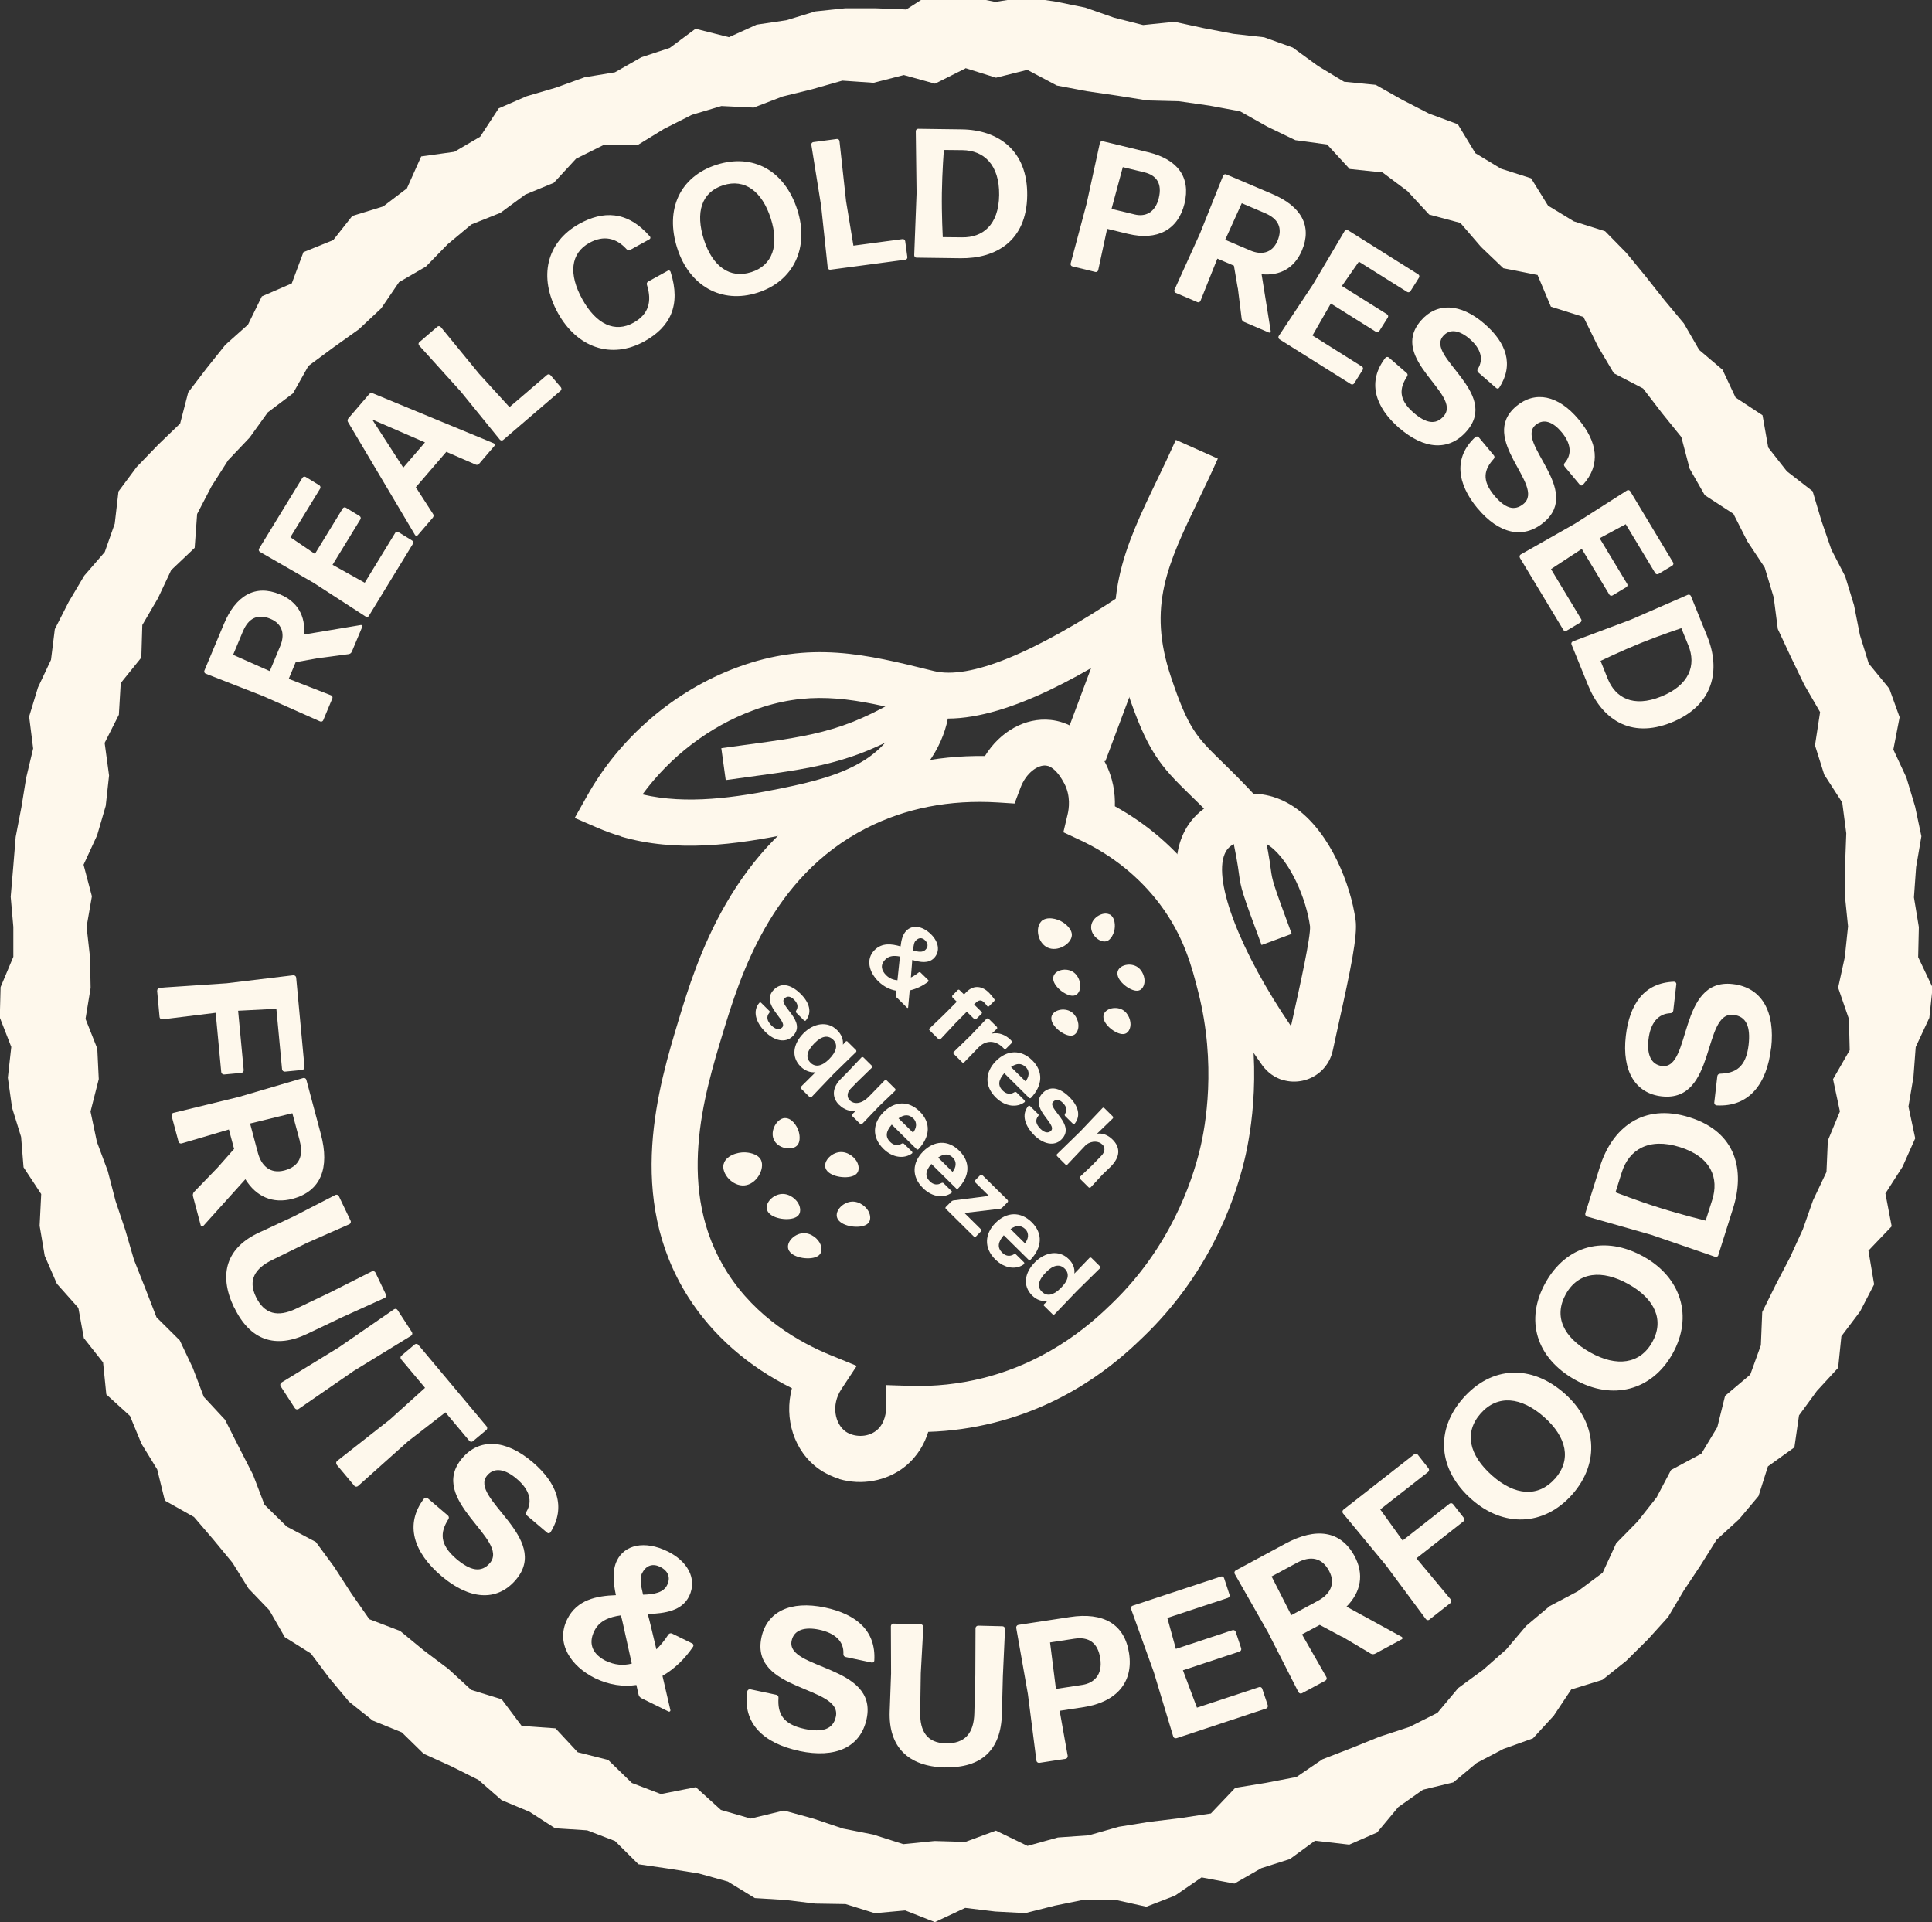 <?xml version="1.0" encoding="UTF-8"?>
<!-- Generated by Pixelmator Pro 3.6.18 -->
<svg width="197" height="196" viewBox="0 0 197 196" xmlns="http://www.w3.org/2000/svg">
    <rect x="0" y="0" width="197" height="196" fill="#333333" stroke="none"/>
    <path id="Path" fill="#fef8ec" stroke="none" d="M 24.78 64.35 L 23.77 66.77 L 27.51 68.43 L 28.58 65.86 C 29.03 64.79 28.89 63.65 27.58 63.1 C 26.26 62.55 25.33 63.05 24.78 64.36 M 32.43 67.11 L 30.15 67.52 L 29.44 69.22 L 33.76 70.9 C 33.88 70.95 33.94 71.09 33.89 71.21 L 32.96 73.44 C 32.91 73.56 32.76 73.62 32.64 73.56 L 26.86 70.99 L 20.97 68.69 C 20.85 68.64 20.79 68.5 20.84 68.38 L 22.82 63.65 C 24.04 60.71 26.03 59.55 28.56 60.61 C 30.34 61.35 31.17 62.82 31 64.7 L 36.79 63.73 C 36.9 63.71 36.98 63.81 36.94 63.91 L 35.88 66.44 C 35.82 66.58 35.7 66.68 35.55 66.7 L 32.43 67.11 Z"/>
    <path id="path1" fill="#fef8ec" stroke="none" d="M 37.62 62.8 C 37.55 62.91 37.4 62.94 37.29 62.87 L 31.98 59.43 L 26.5 56.27 C 26.39 56.2 26.35 56.05 26.42 55.94 L 30.84 48.71 C 30.91 48.6 31.06 48.57 31.17 48.63 L 32.56 49.48 C 32.67 49.55 32.71 49.7 32.65 49.81 L 29.61 54.78 L 32.11 56.48 L 34.95 51.84 C 35.02 51.73 35.17 51.7 35.28 51.77 L 36.67 52.62 C 36.78 52.69 36.82 52.84 36.75 52.95 L 33.91 57.59 L 37.19 59.42 L 40.3 54.33 C 40.37 54.22 40.52 54.19 40.63 54.26 L 42.02 55.11 C 42.13 55.18 42.17 55.33 42.11 55.44 L 37.61 62.8 Z"/>
    <path id="path2" fill="#fef8ec" stroke="none" d="M 43.34 45.11 L 37.95 42.77 L 41.12 47.68 L 43.34 45.1 Z M 48.87 47.28 C 48.78 47.39 48.62 47.43 48.5 47.37 L 45.51 46.07 L 42.4 49.68 L 44.16 52.41 C 44.24 52.52 44.22 52.68 44.13 52.79 L 42.6 54.57 C 42.53 54.65 42.38 54.65 42.32 54.55 L 35.49 43.04 C 35.41 42.93 35.43 42.77 35.52 42.66 L 37.64 40.19 C 37.73 40.08 37.89 40.04 38.01 40.1 L 50.35 45.2 C 50.46 45.25 50.5 45.37 50.41 45.47 L 48.86 47.28 Z"/>
    <path id="path3" fill="#fef8ec" stroke="none" d="M 51.31 44.86 C 51.21 44.94 51.06 44.93 50.97 44.83 L 46.98 39.92 L 42.74 35.23 C 42.65 35.13 42.66 34.97 42.76 34.89 L 44.6 33.31 C 44.7 33.23 44.85 33.24 44.94 33.34 L 48.84 38.1 L 51.95 41.51 L 55.79 38.22 C 55.89 38.14 56.04 38.15 56.13 38.25 L 57.19 39.49 C 57.27 39.59 57.27 39.75 57.17 39.83 L 51.32 44.85 Z"/>
    <path id="path4" fill="#fef8ec" stroke="none" d="M 65.72 34.8 C 62.3 36.69 58.83 35.42 56.89 31.92 C 54.87 28.26 55.71 24.68 59.07 22.82 C 61.46 21.5 63.94 21.44 66.26 24.1 C 66.36 24.2 66.33 24.34 66.22 24.4 L 64.26 25.48 C 64.15 25.54 63.99 25.52 63.89 25.41 C 62.83 24.24 61.53 23.97 60.1 24.76 C 58.16 25.83 57.96 27.96 59.38 30.52 C 60.8 33.08 62.7 33.96 64.59 32.91 C 66.13 32.06 66.5 30.76 65.97 29.06 C 65.91 28.92 65.97 28.78 66.09 28.71 L 68.1 27.6 C 68.21 27.54 68.35 27.6 68.38 27.73 C 69.47 31.16 68.31 33.36 65.72 34.8"/>
    <path id="path5" fill="#fef8ec" stroke="none" d="M 76.61 27.75 C 78.79 27.05 79.47 25 78.59 22.26 C 77.71 19.53 75.96 18.18 73.74 18.89 C 71.52 19.6 70.89 21.66 71.78 24.45 C 72.65 27.16 74.42 28.45 76.6 27.75 M 77.26 29.84 C 73.55 31.03 70.29 29.14 69.06 25.32 C 67.78 21.34 69.34 18 73.06 16.8 C 76.75 15.62 80 17.35 81.3 21.39 C 82.53 25.21 80.96 28.65 77.26 29.84"/>
    <path id="path6" fill="#fef8ec" stroke="none" d="M 84.67 27.5 C 84.54 27.52 84.42 27.42 84.4 27.29 L 83.73 21 L 82.73 14.76 C 82.71 14.63 82.81 14.5 82.93 14.49 L 85.33 14.17 C 85.46 14.15 85.58 14.25 85.6 14.38 L 86.27 20.5 L 87.02 25.05 L 92.03 24.38 C 92.16 24.36 92.28 24.46 92.3 24.59 L 92.52 26.21 C 92.54 26.34 92.44 26.47 92.32 26.48 L 84.68 27.5 Z"/>
    <path id="path7" fill="#fef8ec" stroke="none" d="M 96.13 24.18 L 98.11 24.2 C 100.16 24.23 101.84 22.99 101.88 19.88 C 101.92 16.77 100.3 15.34 98.15 15.31 L 96.24 15.29 C 96.24 15.29 96.07 17.5 96.04 19.68 C 96.01 21.91 96.13 24.17 96.13 24.19 M 93.45 26.27 C 93.32 26.27 93.22 26.16 93.22 26.02 L 93.46 19.7 L 93.38 13.37 C 93.38 13.24 93.49 13.13 93.62 13.13 L 98.08 13.19 C 101.74 13.24 104.8 15.3 104.74 19.94 C 104.68 24.59 101.53 26.37 97.95 26.33 L 93.46 26.27 Z"/>
    <path id="path8" fill="#fef8ec" stroke="none" d="M 116.68 17.57 L 114.49 17.04 L 113.34 21.3 L 115.71 21.87 C 116.75 22.12 117.79 21.72 118.16 20.19 C 118.51 18.73 117.95 17.88 116.68 17.57 M 115.03 23.85 L 112.89 23.33 L 111.98 27.55 C 111.95 27.68 111.82 27.76 111.69 27.73 L 109.34 27.16 C 109.22 27.13 109.14 27 109.17 26.87 L 110.8 20.76 L 112.15 14.58 C 112.18 14.45 112.31 14.37 112.44 14.4 L 117.07 15.52 C 120.06 16.24 121.44 18.05 120.78 20.76 C 120.13 23.44 117.99 24.56 115.04 23.85"/>
    <path id="path9" fill="#fef8ec" stroke="none" d="M 129.03 21.75 L 126.62 20.72 L 124.93 24.45 L 127.49 25.54 C 128.56 26 129.7 25.87 130.26 24.56 C 130.82 23.25 130.33 22.31 129.03 21.75 M 126.21 29.38 L 125.82 27.09 L 124.13 26.37 L 122.41 30.68 C 122.36 30.8 122.21 30.86 122.1 30.81 L 119.88 29.86 C 119.76 29.81 119.71 29.66 119.76 29.54 L 122.37 23.78 L 124.72 17.91 C 124.77 17.79 124.92 17.73 125.03 17.78 L 129.75 19.79 C 132.68 21.04 133.82 23.03 132.75 25.55 C 131.99 27.33 130.52 28.15 128.64 27.96 L 129.57 33.76 C 129.58 33.87 129.49 33.95 129.39 33.91 L 126.86 32.83 C 126.73 32.77 126.62 32.65 126.61 32.5 L 126.22 29.38 Z"/>
    <path id="path10" fill="#fef8ec" stroke="none" d="M 130.46 34.59 C 130.35 34.52 130.32 34.37 130.39 34.26 L 133.89 28.99 L 137.11 23.55 C 137.18 23.44 137.33 23.4 137.44 23.47 L 144.62 27.98 C 144.73 28.05 144.76 28.2 144.69 28.31 L 143.82 29.69 C 143.75 29.8 143.6 29.84 143.49 29.77 L 138.56 26.68 L 136.83 29.16 L 141.44 32.05 C 141.55 32.12 141.58 32.27 141.51 32.38 L 140.64 33.76 C 140.57 33.87 140.42 33.91 140.31 33.84 L 135.7 30.95 L 133.83 34.21 L 138.88 37.38 C 138.99 37.45 139.02 37.6 138.95 37.71 L 138.08 39.09 C 138.01 39.2 137.86 39.24 137.75 39.17 L 130.45 34.59 Z"/>
    <path id="path11" fill="#fef8ec" stroke="none" d="M 142.68 43.65 C 140.18 41.48 139.39 38.9 141.27 36.48 C 141.36 36.38 141.51 36.37 141.61 36.45 L 143.44 38.04 C 143.54 38.12 143.56 38.27 143.47 38.39 C 142.69 39.6 142.58 40.72 144.13 42.07 C 145.38 43.16 146.4 43.37 147.21 42.43 C 149.15 40.19 141.47 36.63 144.89 32.69 C 146.5 30.83 148.91 30.89 151.37 33.02 C 153.6 34.95 154.39 37.18 152.88 39.52 C 152.81 39.63 152.67 39.66 152.57 39.57 L 150.74 37.98 C 150.63 37.88 150.61 37.74 150.69 37.62 C 151.3 36.64 151.01 35.56 149.87 34.57 C 148.88 33.71 147.86 33.45 147.15 34.27 C 145.32 36.38 152.97 40.02 149.56 43.95 C 147.74 46.05 145.19 45.82 142.68 43.64"/>
    <path id="path12" fill="#fef8ec" stroke="none" d="M 150.68 51.86 C 148.56 49.32 148.19 46.64 150.44 44.56 C 150.54 44.48 150.7 44.49 150.78 44.58 L 152.33 46.44 C 152.41 46.54 152.41 46.68 152.31 46.79 C 151.34 47.86 151.05 48.95 152.37 50.53 C 153.43 51.8 154.4 52.17 155.35 51.38 C 157.63 49.48 150.62 44.74 154.63 41.4 C 156.52 39.83 158.89 40.27 160.97 42.77 C 162.86 45.03 163.28 47.36 161.41 49.43 C 161.32 49.53 161.18 49.53 161.09 49.43 L 159.54 47.57 C 159.45 47.46 159.45 47.31 159.55 47.2 C 160.31 46.33 160.2 45.22 159.23 44.06 C 158.39 43.05 157.43 42.63 156.59 43.32 C 154.44 45.11 161.41 49.93 157.42 53.26 C 155.29 55.04 152.81 54.4 150.68 51.85"/>
    <path id="path13" fill="#fef8ec" stroke="none" d="M 154.98 56.86 C 154.91 56.75 154.95 56.6 155.07 56.53 L 160.57 53.41 L 165.9 50.01 C 166.01 49.94 166.16 49.98 166.23 50.09 L 170.6 57.35 C 170.67 57.46 170.63 57.61 170.51 57.68 L 169.11 58.52 C 169 58.59 168.84 58.55 168.78 58.44 L 165.77 53.45 L 163.11 54.88 L 165.92 59.54 C 165.99 59.65 165.95 59.8 165.83 59.87 L 164.43 60.71 C 164.32 60.78 164.16 60.74 164.1 60.63 L 161.29 55.97 L 158.15 58.03 L 161.23 63.14 C 161.3 63.25 161.26 63.4 161.14 63.47 L 159.74 64.31 C 159.63 64.38 159.47 64.34 159.41 64.23 L 154.96 56.85 Z"/>
    <path id="path14" fill="#fef8ec" stroke="none" d="M 163.2 67.38 L 163.94 69.22 C 164.71 71.12 166.5 72.19 169.39 71.02 C 172.28 69.85 172.97 67.81 172.16 65.82 L 171.44 64.05 C 171.44 64.05 169.33 64.75 167.32 65.56 C 165.25 66.4 163.22 67.38 163.2 67.39 M 160.24 65.71 C 160.19 65.59 160.26 65.45 160.38 65.4 L 166.3 63.18 L 172.1 60.65 C 172.22 60.6 172.37 60.66 172.42 60.78 L 174.09 64.91 C 175.46 68.3 174.75 71.92 170.45 73.66 C 166.14 75.41 163.28 73.19 161.93 69.87 L 160.24 65.71 Z"/>
    <path id="path15" fill="#fef8ec" stroke="none" d="M 16.03 101.01 C 16.02 100.87 16.13 100.74 16.27 100.72 L 23.11 100.26 L 29.91 99.44 C 30.05 99.43 30.19 99.54 30.2 99.68 L 31.05 108.81 C 31.06 108.95 30.95 109.08 30.81 109.1 L 29.05 109.27 C 28.91 109.28 28.77 109.17 28.76 109.03 L 28.18 102.86 L 24.28 103.06 L 24.85 109.11 C 24.86 109.25 24.75 109.38 24.61 109.4 L 22.85 109.56 C 22.71 109.57 22.58 109.46 22.56 109.32 L 21.99 103.27 L 16.56 103.94 C 16.42 103.95 16.28 103.84 16.27 103.7 L 16.02 101.01 Z"/>
    <path id="path16" fill="#fef8ec" stroke="none" d="M 30.57 116.34 L 29.81 113.51 L 25.5 114.56 L 26.3 117.56 C 26.64 118.82 27.51 119.74 29.01 119.34 C 30.51 118.94 30.97 117.87 30.56 116.34 M 22.19 119.05 L 23.87 117.15 L 23.34 115.17 L 18.52 116.59 C 18.38 116.63 18.23 116.54 18.2 116.4 L 17.5 113.79 C 17.46 113.65 17.55 113.5 17.69 113.47 L 24.35 111.85 L 30.92 109.92 C 31.06 109.88 31.21 109.97 31.24 110.11 L 32.72 115.65 C 33.64 119.09 32.72 121.46 29.85 122.23 C 27.83 122.77 26.13 122.03 25.02 120.24 L 20.72 125.01 C 20.64 125.09 20.51 125.07 20.47 124.95 L 19.68 121.98 C 19.64 121.82 19.68 121.65 19.79 121.53 L 22.18 119.06 Z"/>
    <path id="path17" fill="#fef8ec" stroke="none" d="M 23.86 133.3 C 22.23 129.89 23.13 127.2 26.41 125.68 L 29.91 124.05 L 34.2 121.84 C 34.33 121.78 34.49 121.84 34.55 121.96 L 35.75 124.47 C 35.81 124.6 35.75 124.76 35.63 124.82 L 31.3 126.73 L 27.78 128.46 C 25.95 129.34 25.29 130.55 26.09 132.22 C 26.95 134.02 28.33 134.32 30.17 133.45 L 33.65 131.79 L 37.93 129.63 C 38.06 129.57 38.22 129.63 38.28 129.75 L 39.35 131.99 C 39.41 132.12 39.35 132.28 39.23 132.34 L 34.84 134.33 L 31.36 135.99 C 28.1 137.55 25.5 136.7 23.87 133.29"/>
    <path id="path18" fill="#fef8ec" stroke="none" d="M 28.62 141.34 C 28.54 141.22 28.58 141.05 28.7 140.97 L 34.54 137.39 L 40.18 133.5 C 40.3 133.42 40.47 133.46 40.54 133.58 L 42 135.83 C 42.08 135.95 42.04 136.12 41.92 136.2 L 36.08 139.78 L 30.44 143.67 C 30.32 143.75 30.15 143.71 30.07 143.59 L 28.61 141.34 Z"/>
    <path id="path19" fill="#fef8ec" stroke="none" d="M 34.34 149.34 C 34.25 149.23 34.26 149.06 34.37 148.97 L 39.76 144.74 L 43.34 141.51 L 40.9 138.6 C 40.81 138.49 40.82 138.32 40.93 138.23 L 42.28 137.09 C 42.39 137 42.56 137.01 42.65 137.12 L 49.62 145.44 C 49.71 145.55 49.7 145.72 49.59 145.81 L 48.23 146.95 C 48.12 147.04 47.95 147.03 47.86 146.92 L 45.42 144.01 L 41.61 146.96 L 36.5 151.53 C 36.39 151.62 36.22 151.61 36.13 151.5 L 34.33 149.35 Z"/>
    <path id="path20" fill="#fef8ec" stroke="none" d="M 44.99 160.68 C 42.18 158.28 41.23 155.44 43.24 152.8 C 43.33 152.69 43.5 152.68 43.61 152.77 L 45.67 154.53 C 45.78 154.62 45.81 154.78 45.71 154.92 C 44.88 156.24 44.79 157.47 46.54 158.96 C 47.95 160.16 49.08 160.4 49.95 159.38 C 52.03 156.94 43.47 152.97 47.14 148.67 C 48.87 146.65 51.53 146.72 54.3 149.08 C 56.81 151.22 57.73 153.67 56.14 156.23 C 56.06 156.35 55.91 156.38 55.8 156.29 L 53.74 154.54 C 53.62 154.43 53.59 154.28 53.68 154.14 C 54.33 153.06 53.98 151.88 52.69 150.79 C 51.58 149.84 50.44 149.54 49.68 150.44 C 47.72 152.74 56.25 156.8 52.6 161.08 C 50.65 163.37 47.83 163.1 45 160.69"/>
    <path id="path21" fill="#fef8ec" stroke="none" d="M 65.46 160.42 C 65.24 160.88 65.29 161.45 65.57 162.6 C 66.74 162.57 67.65 162.38 68.02 161.63 C 68.41 160.85 68.13 160.17 67.31 159.76 C 66.58 159.4 65.88 159.58 65.47 160.42 M 61.81 169.36 C 62.65 169.77 63.54 169.85 64.42 169.63 L 63.52 165.56 C 63.46 165.28 63.39 165 63.31 164.71 C 62.12 164.87 61.11 165.26 60.6 166.3 C 59.91 167.7 60.53 168.74 61.81 169.37 M 65.4 173.15 C 65.25 173.08 65.14 172.93 65.11 172.78 L 64.89 171.81 C 63.55 172.01 62.1 171.81 60.68 171.12 C 58.22 169.91 56.63 167.56 57.83 165.12 C 58.82 163.11 60.82 162.72 62.8 162.65 C 62.53 161.36 62.42 160.11 62.91 159.11 C 63.68 157.54 65.7 157.02 68.08 158.19 C 70.05 159.16 71.13 160.92 70.28 162.74 C 69.53 164.27 67.83 164.5 66.05 164.58 C 66.25 165.29 66.44 166.13 66.68 167.13 L 66.93 168.18 C 67.36 167.76 67.78 167.24 68.15 166.67 C 68.23 166.55 68.39 166.5 68.52 166.56 L 70.58 167.57 C 70.71 167.63 70.75 167.79 70.67 167.91 C 69.83 169.15 68.77 170.17 67.55 170.88 L 68.36 174.38 C 68.38 174.48 68.27 174.56 68.18 174.52 L 65.41 173.16 Z"/>
    <path id="path22" fill="#fef8ec" stroke="none" d="M 81.5 178.53 C 77.88 177.77 75.69 175.73 76.2 172.45 C 76.23 172.31 76.37 172.22 76.51 172.25 L 79.16 172.81 C 79.3 172.84 79.4 172.96 79.38 173.13 C 79.28 174.69 79.79 175.81 82.04 176.29 C 83.85 176.67 84.96 176.34 85.23 175.03 C 85.89 171.89 76.48 172.5 77.64 166.97 C 78.19 164.36 80.56 163.16 84.12 163.91 C 87.34 164.59 89.33 166.3 89.15 169.31 C 89.15 169.45 89.02 169.55 88.88 169.52 L 86.24 168.96 C 86.08 168.93 85.98 168.8 86 168.64 C 86.06 167.38 85.18 166.52 83.53 166.17 C 82.1 165.87 80.96 166.15 80.72 167.3 C 80.1 170.26 89.53 169.74 88.37 175.25 C 87.75 178.19 85.15 179.31 81.51 178.54"/>
    <path id="path23" fill="#fef8ec" stroke="none" d="M 96.35 180.22 C 92.57 180.12 90.59 178.1 90.72 174.49 L 90.86 170.63 L 90.84 165.81 C 90.84 165.67 90.97 165.55 91.11 165.55 L 93.89 165.62 C 94.03 165.62 94.15 165.75 94.15 165.89 L 93.89 170.62 L 93.83 174.54 C 93.78 176.57 94.56 177.71 96.41 177.76 C 98.4 177.81 99.3 176.72 99.35 174.68 L 99.45 170.82 L 99.47 166.02 C 99.47 165.88 99.6 165.76 99.74 165.76 L 102.22 165.82 C 102.36 165.82 102.48 165.95 102.48 166.09 L 102.26 170.9 L 102.16 174.76 C 102.07 178.38 100.13 180.3 96.35 180.2"/>
    <path id="path24" fill="#fef8ec" stroke="none" d="M 109.56 167.09 L 107.07 167.47 L 107.67 172.21 L 110.36 171.8 C 111.54 171.62 112.45 170.78 112.19 169.1 C 111.95 167.49 111.01 166.87 109.56 167.09 M 110.48 174.07 L 108.05 174.44 L 108.87 179.04 C 108.89 179.18 108.79 179.32 108.65 179.34 L 105.98 179.75 C 105.84 179.77 105.7 179.67 105.68 179.53 L 104.81 172.73 L 103.62 165.98 C 103.6 165.84 103.7 165.7 103.84 165.68 L 109.1 164.88 C 112.5 164.36 114.68 165.59 115.13 168.59 C 115.58 171.54 113.83 173.56 110.48 174.07"/>
    <path id="path25" fill="#fef8ec" stroke="none" d="M 119.96 177.23 C 119.82 177.28 119.67 177.2 119.63 177.06 L 117.65 170.5 L 115.33 164.05 C 115.28 163.91 115.36 163.76 115.5 163.72 L 124.49 160.75 C 124.63 160.7 124.78 160.78 124.82 160.92 L 125.37 162.6 C 125.41 162.74 125.34 162.89 125.2 162.93 L 119.03 164.97 L 119.9 168.13 L 125.67 166.22 C 125.81 166.18 125.96 166.25 126 166.39 L 126.56 168.07 C 126.6 168.21 126.53 168.36 126.39 168.4 L 120.62 170.31 L 122.05 174.12 L 128.38 172.03 C 128.52 171.98 128.67 172.06 128.71 172.2 L 129.27 173.88 C 129.31 174.01 129.24 174.17 129.1 174.21 L 119.95 177.24 Z"/>
    <path id="path26" fill="#fef8ec" stroke="none" d="M 132.24 159.35 L 129.66 160.74 L 131.67 164.69 L 134.41 163.21 C 135.56 162.59 136.25 161.53 135.52 160.17 C 134.79 158.81 133.63 158.6 132.24 159.35 M 136.81 166.88 L 134.57 165.68 L 132.76 166.65 L 135.25 171.01 C 135.32 171.14 135.27 171.3 135.14 171.37 L 132.76 172.65 C 132.64 172.72 132.47 172.67 132.4 172.54 L 129.29 166.43 L 125.9 160.48 C 125.83 160.36 125.88 160.19 126.01 160.12 L 131.06 157.4 C 134.19 155.71 136.71 156.06 138.12 158.67 C 139.11 160.51 138.78 162.33 137.3 163.82 L 142.93 166.9 C 143.03 166.96 143.04 167.1 142.93 167.15 L 140.23 168.61 C 140.09 168.69 139.9 168.69 139.77 168.61 L 136.81 166.85 Z"/>
    <path id="path27" fill="#fef8ec" stroke="none" d="M 145.76 165.14 C 145.65 165.23 145.48 165.21 145.39 165.09 L 141.31 159.59 L 136.94 154.31 C 136.85 154.2 136.87 154.03 136.98 153.94 L 144.2 148.29 C 144.31 148.2 144.48 148.22 144.57 148.33 L 145.66 149.72 C 145.75 149.83 145.73 150 145.62 150.09 L 140.74 153.91 L 143.02 157.08 L 147.8 153.33 C 147.91 153.24 148.08 153.26 148.17 153.38 L 149.26 154.77 C 149.35 154.88 149.33 155.05 149.21 155.14 L 144.43 158.89 L 147.93 163.09 C 148.02 163.2 148 163.37 147.89 163.46 L 145.76 165.13 Z"/>
    <path id="path28" fill="#fef8ec" stroke="none" d="M 158.55 150.79 C 160.25 148.87 159.78 146.56 157.45 144.49 C 155.12 142.43 152.72 142.17 150.99 144.11 C 149.26 146.06 149.78 148.36 152.15 150.46 C 154.46 152.51 156.85 152.7 158.55 150.78 M 160.31 152.39 C 157.42 155.65 153.28 155.75 150.03 152.86 C 146.64 149.85 146.31 145.81 149.21 142.54 C 152.08 139.3 156.13 139.06 159.56 142.11 C 162.81 144.99 163.19 149.13 160.31 152.39"/>
    <path id="path29" fill="#fef8ec" stroke="none" d="M 168.47 136.86 C 169.72 134.63 168.77 132.46 166.06 130.94 C 163.35 129.42 160.94 129.68 159.67 131.94 C 158.4 134.21 159.39 136.35 162.15 137.9 C 164.84 139.41 167.22 139.09 168.47 136.86 M 170.54 138.04 C 168.41 141.83 164.38 142.81 160.59 140.68 C 156.64 138.46 155.46 134.58 157.6 130.77 C 159.72 126.99 163.62 125.9 167.63 128.15 C 171.42 130.28 172.67 134.24 170.54 138.04"/>
    <path id="path30" fill="#fef8ec" stroke="none" d="M 173.92 124.46 L 174.59 122.35 C 175.28 120.16 174.53 117.99 171.31 116.97 C 168.09 115.95 166.09 117.25 165.37 119.53 L 164.73 121.57 C 164.73 121.57 166.97 122.45 169.22 123.15 C 171.53 123.88 173.9 124.45 173.92 124.46 M 175.22 127.98 C 175.18 128.12 175.02 128.2 174.89 128.15 L 168.41 125.92 L 161.82 124.04 C 161.68 124 161.61 123.84 161.65 123.71 L 163.14 118.96 C 164.36 115.06 167.5 112.42 172.28 113.93 C 177.09 115.44 177.92 119.37 176.72 123.19 L 175.21 127.98 Z"/>
    <path id="path31" fill="#fef8ec" stroke="none" d="M 180.59 106.86 C 180.17 110.53 178.34 112.9 175.03 112.71 C 174.89 112.69 174.78 112.56 174.8 112.42 L 175.11 109.73 C 175.13 109.59 175.24 109.48 175.41 109.48 C 176.97 109.43 178.04 108.82 178.3 106.54 C 178.51 104.7 178.08 103.63 176.75 103.48 C 173.56 103.11 175.05 112.43 169.43 111.79 C 166.78 111.49 165.36 109.24 165.78 105.62 C 166.16 102.35 167.67 100.21 170.69 100.1 C 170.83 100.1 170.94 100.21 170.93 100.35 L 170.62 103.04 C 170.6 103.2 170.49 103.31 170.32 103.31 C 169.06 103.37 168.28 104.32 168.09 106 C 167.92 107.45 168.31 108.56 169.48 108.7 C 172.49 109.04 171.08 99.7 176.68 100.34 C 179.67 100.68 181.02 103.17 180.6 106.87"/>
    <path id="path32" fill="#fef8ec" stroke="none" d="M 98.43 6.94 L 101.56 7.92 L 104.75 7.12 L 107.77 8.72 L 110.84 9.3 L 113.92 9.75 L 117 10.24 L 120.19 10.32 L 123.33 10.77 L 126.45 11.35 L 129.24 12.92 L 132.08 14.29 L 135.32 14.73 L 137.62 17.23 L 140.97 17.58 L 143.52 19.49 L 145.73 21.88 L 148.91 22.73 L 151.02 25.18 L 153.29 27.35 L 156.78 28.04 L 158.14 31.27 L 161.46 32.32 L 162.93 35.31 L 164.56 38.06 L 167.54 39.61 L 169.46 42.11 L 171.44 44.56 L 172.29 47.79 L 173.83 50.49 L 176.75 52.39 L 178.18 55.21 L 179.94 57.86 L 180.86 60.91 L 181.28 64.14 L 182.6 66.97 L 183.97 69.81 L 185.59 72.61 L 185.07 76 L 186.01 78.98 L 187.85 81.83 L 188.26 84.97 L 188.14 88.17 L 188.12 91.33 L 188.44 94.46 L 188.11 97.6 L 187.43 100.71 L 188.53 103.9 L 188.61 107.08 L 186.91 110.04 L 187.61 113.33 L 186.38 116.3 L 186.24 119.5 L 184.87 122.39 L 183.83 125.35 L 182.52 128.21 L 181.07 130.99 L 179.69 133.78 L 179.55 137.17 L 178.47 140.16 L 175.9 142.33 L 175.11 145.52 L 173.48 148.23 L 170.39 149.89 L 168.92 152.68 L 166.99 155.13 L 164.8 157.36 L 163.42 160.36 L 160.87 162.26 L 158.01 163.77 L 155.63 165.77 L 153.58 168.19 L 151.22 170.27 L 148.69 172.12 L 146.57 174.65 L 143.73 176.08 L 140.68 177.08 L 137.76 178.26 L 134.84 179.39 L 132.2 181.19 L 129.07 181.79 L 125.95 182.3 L 123.47 184.91 L 120.32 185.39 L 117.17 185.77 L 114.07 186.27 L 111.02 187.14 L 107.87 187.36 L 104.77 188.22 L 101.55 186.66 L 98.44 187.81 L 95.29 187.72 L 92.11 188.04 L 89.03 187.06 L 85.95 186.45 L 82.95 185.44 L 79.94 184.61 L 76.54 185.43 L 73.51 184.55 L 70.95 182.23 L 67.39 182.93 L 64.43 181.8 L 62.01 179.45 L 58.91 178.67 L 56.64 176.23 L 53.19 175.98 L 51.16 173.27 L 48.05 172.31 L 45.72 170.17 L 43.22 168.29 L 40.8 166.3 L 37.66 165.1 L 35.81 162.45 L 34.07 159.76 L 32.21 157.23 L 29.24 155.66 L 26.97 153.43 L 25.8 150.37 L 24.36 147.56 L 22.95 144.77 L 20.78 142.43 L 19.66 139.48 L 18.33 136.67 L 15.96 134.32 L 14.82 131.38 L 13.66 128.45 L 12.78 125.43 L 11.78 122.45 L 10.99 119.41 L 9.88 116.43 L 9.23 113.34 L 10.07 110.03 L 9.92 106.92 L 8.72 103.89 L 9.24 100.73 L 9.18 97.62 L 8.83 94.49 L 9.37 91.39 L 8.52 88.17 L 9.9 85.18 L 10.78 82.17 L 11.12 79.07 L 10.67 75.75 L 12.12 72.88 L 12.31 69.65 L 14.41 67.05 L 14.51 63.73 L 16.11 60.99 L 17.45 58.14 L 19.85 55.86 L 20.1 52.41 L 21.56 49.6 L 23.26 46.93 L 25.46 44.61 L 27.3 42.05 L 29.88 40.1 L 31.45 37.31 L 34.02 35.41 L 36.6 33.57 L 38.87 31.44 L 40.69 28.77 L 43.43 27.18 L 45.64 24.91 L 48.06 22.89 L 51.03 21.7 L 53.56 19.84 L 56.47 18.64 L 58.74 16.18 L 61.57 14.77 L 65 14.8 L 67.71 13.14 L 70.54 11.71 L 73.56 10.81 L 76.85 10.97 L 79.79 9.84 L 82.84 9.09 L 85.89 8.22 L 89.08 8.44 L 92.16 7.65 L 95.34 8.53 L 98.45 6.97 Z M 92.34 0.96 L 89.27 0.84 L 86.19 0.84 C 86.19 0.84 83.14 1.16 83.14 1.16 L 80.19 2.06 L 77.16 2.51 L 74.33 3.79 L 70.92 2.93 L 68.3 4.88 L 65.39 5.84 L 62.7 7.37 L 59.6 7.88 L 56.7 8.93 L 53.7 9.81 L 50.85 11.05 L 48.96 13.94 L 46.33 15.48 L 42.95 15.95 L 41.49 19.21 L 39.07 21.05 L 35.92 22.02 L 33.98 24.48 L 30.94 25.71 L 29.75 28.9 L 26.7 30.22 L 25.29 33.1 L 22.98 35.16 L 21.06 37.56 L 19.19 40.01 L 18.37 43.18 L 16.12 45.35 L 13.94 47.61 L 12.08 50.11 L 11.7 53.39 L 10.68 56.29 L 8.59 58.7 L 7 61.38 L 5.59 64.15 L 5.2 67.28 L 3.87 70.1 L 2.97 73.06 L 3.38 76.32 L 2.67 79.3 L 2.18 82.32 L 1.6 85.33 L 1.35 88.39 L 1.09 91.44 L 1.36 94.51 L 1.36 97.56 C 1.36 97.56 0.06 100.65 0.06 100.65 L -0.02 103.75 L 1.15 106.75 L 0.8 109.89 L 1.23 112.95 L 2.15 115.92 L 2.4 119.02 L 4.2 121.75 L 4.04 124.98 L 4.56 128.05 L 5.8 130.9 L 7.99 133.36 L 8.55 136.44 L 10.51 138.92 L 10.84 142.18 L 13.25 144.37 L 14.43 147.22 L 16.03 149.83 L 16.81 153.01 L 19.78 154.68 L 21.77 157 L 23.71 159.35 L 25.34 161.97 L 27.46 164.18 L 29.04 166.93 L 31.7 168.6 L 33.58 171.1 L 35.59 173.51 L 38.01 175.44 L 40.97 176.64 L 43.2 178.82 L 46.04 180.11 L 48.79 181.49 L 51.15 183.55 L 54 184.74 L 56.6 186.42 L 59.87 186.63 L 62.71 187.72 L 65.1 190.09 L 68.2 190.54 L 71.26 191.03 L 74.21 191.85 L 76.97 193.54 L 80.08 193.73 L 83.13 194.1 L 86.22 194.15 L 89.2 195.08 L 92.3 194.8 L 95.33 195.99 L 98.42 194.54 L 101.48 194.91 L 104.55 195.07 L 107.56 194.31 L 110.56 193.7 L 113.64 193.7 C 113.64 193.7 116.89 194.42 116.89 194.42 L 119.81 193.29 L 122.52 191.43 L 125.87 192.06 L 128.61 190.49 L 131.53 189.56 L 134.09 187.69 L 137.58 188.09 L 140.42 186.85 L 142.58 184.26 L 145.09 182.49 L 148.19 181.74 L 150.57 179.76 L 153.3 178.33 L 156.31 177.25 L 158.43 174.94 L 160.21 172.27 L 163.4 171.28 L 165.82 169.35 L 168.02 167.17 L 170.09 164.88 L 171.69 162.18 L 173.4 159.61 L 175.03 157.01 L 177.33 154.91 L 179.31 152.55 L 180.27 149.52 L 182.97 147.58 L 183.44 144.32 L 185.26 141.83 L 187.43 139.47 L 187.76 136.25 L 189.67 133.72 L 191.1 130.96 L 190.52 127.52 L 192.89 125.04 L 192.25 121.69 L 194 118.96 L 195.29 116.07 L 194.6 112.83 L 195.11 109.81 L 195.34 106.76 L 196.73 103.78 L 197.06 100.69 L 195.59 97.59 L 195.66 94.53 L 195.16 91.5 L 195.38 88.42 L 195.92 85.27 L 195.28 82.25 L 194.39 79.28 L 193.06 76.43 L 193.7 73.13 L 192.65 70.22 L 190.55 67.66 L 189.65 64.75 L 189.05 61.71 L 188.15 58.77 L 186.74 56.04 L 185.73 53.11 L 184.83 50.09 L 182.2 48.05 L 180.3 45.63 L 179.72 42.34 L 176.97 40.53 L 175.64 37.7 L 173.26 35.68 L 171.7 32.98 L 169.73 30.62 L 167.81 28.19 L 165.84 25.79 L 163.67 23.58 L 160.48 22.57 L 157.85 20.97 L 156.12 18.18 L 153.05 17.2 L 150.44 15.62 L 148.65 12.67 L 145.71 11.58 L 142.97 10.17 L 140.28 8.65 L 137.05 8.33 L 134.4 6.73 L 131.82 4.85 L 128.9 3.8 L 125.78 3.45 L 122.75 2.87 L 119.75 2.22 L 116.56 2.55 L 113.6 1.8 L 110.66 0.77 L 107.64 0.16 L 104.59 -0.29 L 101.49 0.19 L 98.43 -0.42 L 95.33 -0.91 L 92.35 1 Z"/>
    <path id="path33" fill="#fef8ec" stroke="none" d="M 106.84 78.1 C 106.77 78.08 106.71 78.07 106.66 78.06 C 105.83 77.97 104.63 78.79 104.06 80.31 L 103.45 81.93 L 101.73 81.82 C 96.84 81.52 92.33 82.4 88.32 84.45 C 78.55 89.43 75.42 99.73 73.73 105.26 C 71.78 111.68 68.83 121.37 74.16 129.75 C 77.1 134.37 81.52 136.89 84.72 138.19 L 87.36 139.27 L 85.79 141.65 C 84.71 143.29 85.15 145.2 86.23 145.97 C 87.02 146.52 88.41 146.63 89.37 145.86 C 90.32 145.09 90.35 143.79 90.35 143.65 L 90.35 141.23 C 90.35 141.23 92.77 141.31 92.77 141.31 C 95.31 141.39 97.82 141.12 100.25 140.51 C 107.39 138.71 111.78 134.46 113.43 132.86 C 119.27 127.21 121.53 120.6 122.36 117.16 C 122.93 114.81 124.05 108.53 122.19 101.18 C 121.55 98.66 120.76 95.52 118.28 92.21 C 116.21 89.45 113.41 87.19 110.16 85.67 L 108.43 84.86 L 108.87 83 C 108.99 82.49 109.2 81.17 108.52 79.88 C 107.85 78.61 107.23 78.21 106.84 78.09 M 85.57 150.79 C 84.84 150.57 84.15 150.24 83.52 149.8 C 80.95 147.98 79.93 144.64 80.75 141.55 C 76.27 139.32 72.65 136.14 70.19 132.27 C 63.71 122.07 67.17 110.7 69.23 103.9 C 70.98 98.14 74.63 86.17 86.17 80.28 C 90.43 78.11 95.34 77.01 100.43 77.09 C 101.96 74.6 104.54 73.13 107.15 73.41 C 108.71 73.58 110.94 74.46 112.66 77.7 C 113.52 79.33 113.72 80.93 113.68 82.21 C 116.97 84.02 119.83 86.48 122.02 89.4 C 125.06 93.46 126.02 97.26 126.72 100.03 C 128.84 108.39 127.55 115.56 126.9 118.26 C 125.74 123.06 123.02 130.08 116.67 136.23 C 114.77 138.07 109.72 142.96 101.37 145.06 C 99.18 145.61 96.93 145.93 94.65 146 C 94.3 147.14 93.61 148.46 92.29 149.53 C 90.41 151.04 87.83 151.48 85.57 150.81"/>
    <path id="path34" fill="#fef8ec" stroke="none" d="M 125.05 84.86 C 123.53 83.17 122.37 82.04 121.34 81.04 C 118.3 78.08 116.99 76.63 114.93 70.44 C 111.95 61.49 114.73 55.7 117.95 49.01 C 118.59 47.69 119.24 46.32 119.9 44.85 L 124.18 46.76 C 123.5 48.29 122.83 49.69 122.17 51.05 C 119.06 57.53 117 61.82 119.38 68.97 C 121.16 74.32 122.03 75.17 124.62 77.69 C 125.64 78.69 126.92 79.93 128.54 81.73 L 125.06 84.86 Z"/>
    <path id="path35" fill="#fef8ec" stroke="none" d="M 92.04 72.45 C 86.57 71.13 82.29 70.4 76.8 72.43 C 72.33 74.08 68.34 77.14 65.51 81 C 70.01 82.06 75.01 81.34 79.82 80.35 C 82.73 79.75 85.78 79.03 88.24 77.45 C 89.85 76.41 91.57 74.61 92.04 72.46 M 63.28 85.26 C 62.5 85.03 61.74 84.75 60.98 84.43 L 58.6 83.4 L 59.87 81.14 C 63.2 75.19 68.78 70.41 75.17 68.05 C 82.6 65.3 88.34 66.72 94.97 68.36 L 95.21 68.42 C 98.85 69.32 105.37 66.67 114.56 60.53 L 117.16 64.43 C 111.28 68.35 103.11 73.26 96.65 73.27 C 96.03 76.42 93.92 79.37 90.77 81.4 C 87.63 83.42 83.96 84.3 80.75 84.96 C 75 86.14 68.95 86.96 63.27 85.28"/>
    <path id="path36" fill="#fef8ec" stroke="none" d="M 128.4 85.71 C 128 85.59 127.6 85.57 127.18 85.64 C 125.55 85.91 125.09 86.55 124.87 87.09 C 123.7 89.9 126.52 97.14 131.64 104.63 C 131.73 104.23 131.82 103.82 131.91 103.4 C 132.56 100.45 133.66 95.52 133.58 94.45 C 133.2 91.65 131.56 87.81 129.49 86.28 C 129.12 86.01 128.77 85.82 128.4 85.71 M 130.81 110.13 C 129.98 109.88 129.24 109.36 128.7 108.61 C 126.05 104.9 117.64 92.27 120.54 85.29 C 121.21 83.67 122.78 81.61 126.43 81.02 C 128.48 80.69 130.5 81.2 132.28 82.51 C 135.65 85 137.72 90.13 138.23 93.84 C 138.44 95.42 137.72 98.89 136.49 104.41 C 136.28 105.36 136.08 106.28 135.9 107.11 C 135.57 108.67 134.35 109.88 132.79 110.2 C 132.12 110.34 131.44 110.31 130.82 110.12"/>
    <path id="path37" fill="#fef8ec" stroke="none" d="M 108.312 75.986 L 113.675 61.657 L 118.068 63.301 L 112.704 77.63 Z"/>
    <path id="path38" fill="#fef8ec" stroke="none" d="M 73.78 118.7 C 73.55 119.67 74.7 120.98 75.91 120.87 C 77.15 120.76 78.01 119.17 77.6 118.29 C 77.27 117.59 76.2 117.51 75.99 117.5 C 75.15 117.46 73.98 117.87 73.79 118.7"/>
    <path id="path39" fill="#fef8ec" stroke="none" d="M 81.89 125.74 C 80.91 125.8 80.01 126.81 80.47 127.55 C 80.94 128.31 82.7 128.52 83.4 128.07 C 83.96 127.71 83.72 127.02 83.66 126.88 C 83.45 126.34 82.72 125.69 81.88 125.74"/>
    <path id="path40" fill="#fef8ec" stroke="none" d="M 85.68 117.47 C 84.7 117.53 83.8 118.54 84.26 119.28 C 84.73 120.04 86.49 120.25 87.19 119.8 C 87.75 119.44 87.51 118.75 87.45 118.61 C 87.24 118.07 86.51 117.42 85.67 117.47"/>
    <path id="path41" fill="#fef8ec" stroke="none" d="M 86.86 122.52 C 85.88 122.58 84.98 123.59 85.44 124.33 C 85.91 125.09 87.67 125.3 88.37 124.85 C 88.93 124.49 88.69 123.8 88.63 123.66 C 88.42 123.12 87.69 122.47 86.85 122.52"/>
    <path id="path42" fill="#fef8ec" stroke="none" d="M 79.72 121.74 C 78.74 121.8 77.84 122.81 78.3 123.55 C 78.77 124.31 80.53 124.52 81.23 124.07 C 81.79 123.71 81.55 123.02 81.49 122.88 C 81.28 122.34 80.55 121.69 79.71 121.74"/>
    <path id="path43" fill="#fef8ec" stroke="none" d="M 80.01 114 C 79.22 114.06 78.51 115.27 78.89 116.17 C 79.28 117.1 80.69 117.36 81.25 116.83 C 81.7 116.4 81.5 115.56 81.45 115.4 C 81.27 114.75 80.68 113.95 80.01 114.01"/>
    <path id="path44" fill="#fef8ec" stroke="none" d="M 106.17 93.96 C 105.54 94.6 105.82 96.14 106.8 96.61 C 107.81 97.1 109.2 96.28 109.29 95.41 C 109.36 94.72 108.57 94.16 108.41 94.06 C 107.78 93.64 106.7 93.41 106.17 93.95"/>
    <path id="path45" fill="#fef8ec" stroke="none" d="M 109.12 103.11 C 108.34 102.7 107.19 103.06 107.2 103.84 C 107.2 104.64 108.46 105.62 109.2 105.6 C 109.8 105.59 109.93 104.94 109.95 104.81 C 110.04 104.3 109.78 103.46 109.12 103.11"/>
    <path id="path46" fill="#fef8ec" stroke="none" d="M 115.86 98.53 C 115.08 98.12 113.93 98.48 113.94 99.26 C 113.94 100.06 115.2 101.04 115.94 101.02 C 116.54 101.01 116.67 100.36 116.69 100.23 C 116.78 99.72 116.52 98.88 115.86 98.53"/>
    <path id="path47" fill="#fef8ec" stroke="none" d="M 114.43 102.95 C 113.65 102.54 112.5 102.9 112.51 103.68 C 112.51 104.48 113.77 105.46 114.51 105.44 C 115.11 105.43 115.24 104.78 115.26 104.65 C 115.35 104.14 115.09 103.3 114.43 102.95"/>
    <path id="path48" fill="#fef8ec" stroke="none" d="M 109.31 99.04 C 108.53 98.63 107.38 98.99 107.39 99.77 C 107.39 100.57 108.65 101.55 109.39 101.53 C 109.99 101.52 110.12 100.87 110.14 100.74 C 110.23 100.23 109.97 99.39 109.31 99.04"/>
    <path id="path49" fill="#fef8ec" stroke="none" d="M 113.13 93.24 C 112.49 92.92 111.39 93.52 111.27 94.38 C 111.14 95.27 112.1 96.13 112.78 95.98 C 113.32 95.86 113.56 95.12 113.6 94.97 C 113.77 94.39 113.69 93.51 113.14 93.23"/>
    <path id="path50" fill="#fef8ec" stroke="none" d="M 74 79.54 L 73.55 76.29 C 74.37 76.18 75.14 76.07 75.87 75.97 C 83.29 74.97 86.68 74.51 93.49 70.11 L 95.27 72.86 C 87.85 77.66 83.99 78.18 76.31 79.22 C 75.58 79.32 74.81 79.42 74 79.54"/>
    <path id="path51" fill="#fef8ec" stroke="none" d="M 128.64 96.36 C 126.61 90.9 126.54 90.61 126.33 89.08 C 126.22 88.28 126.06 87.08 125.35 83.96 L 128.55 83.23 C 129.29 86.49 129.47 87.79 129.58 88.64 C 129.74 89.8 129.76 89.95 131.71 95.22 L 128.63 96.36 Z"/>
    <path id="path52" fill="#fef8ec" stroke="none" d="M 93.39 95.89 C 93.21 96.07 93.16 96.34 93.1 96.91 C 93.65 97.07 94.09 97.13 94.37 96.84 C 94.67 96.54 94.64 96.19 94.33 95.88 C 94.05 95.6 93.7 95.57 93.39 95.9 M 90.35 99.43 C 90.67 99.75 91.07 99.92 91.51 99.95 L 91.72 97.95 C 91.73 97.82 91.75 97.67 91.75 97.53 C 91.18 97.42 90.66 97.44 90.27 97.84 C 89.74 98.37 89.86 98.94 90.35 99.43 M 91.42 101.72 C 91.36 101.66 91.33 101.58 91.34 101.5 L 91.39 101.02 C 90.74 100.91 90.11 100.6 89.56 100.06 C 88.62 99.13 88.25 97.81 89.17 96.88 C 89.93 96.11 90.91 96.23 91.83 96.5 C 91.9 95.87 92.04 95.28 92.42 94.9 C 93.01 94.29 94.02 94.37 94.93 95.26 C 95.69 96.01 95.91 96.98 95.24 97.69 C 94.66 98.27 93.85 98.12 93.02 97.88 C 93 98.24 92.96 98.65 92.92 99.15 L 92.88 99.67 C 93.15 99.54 93.41 99.37 93.67 99.16 C 93.72 99.12 93.81 99.11 93.86 99.16 L 94.65 99.93 C 94.7 99.98 94.69 100.06 94.64 100.1 C 94.07 100.54 93.42 100.84 92.76 100.99 L 92.6 102.72 C 92.6 102.77 92.53 102.79 92.5 102.76 L 91.44 101.71 Z"/>
    <path id="path53" fill="#fef8ec" stroke="none" d="M 97.33 104.43 L 95.89 105.97 C 95.89 105.97 95.76 106.02 95.71 105.97 L 94.78 105.05 C 94.73 105 94.73 104.92 94.78 104.87 L 96.3 103.41 L 97.56 102.14 L 97.11 101.69 C 97.11 101.69 97.06 101.56 97.11 101.51 L 97.66 100.95 C 97.71 100.9 97.79 100.9 97.84 100.95 L 98.3 101.4 L 98.53 101.16 C 99.34 100.34 100.22 100.6 100.82 101.2 C 101.03 101.41 101.24 101.67 101.39 101.88 C 101.43 101.93 101.42 102.02 101.38 102.07 L 100.83 102.62 C 100.83 102.62 100.71 102.66 100.67 102.6 C 100.59 102.48 100.48 102.35 100.32 102.19 C 100.09 101.96 99.82 101.91 99.46 102.28 L 99.32 102.42 L 100.09 103.18 C 100.14 103.23 100.14 103.31 100.09 103.36 L 99.53 103.92 C 99.53 103.92 99.4 103.97 99.35 103.92 L 98.58 103.16 L 97.32 104.43 Z"/>
    <path id="path54" fill="#fef8ec" stroke="none" d="M 97.23 107.46 C 97.23 107.46 97.18 107.33 97.23 107.28 L 98.96 105.6 L 100.61 103.86 C 100.61 103.86 100.74 103.81 100.79 103.86 L 101.66 104.72 C 101.66 104.72 101.71 104.85 101.66 104.89 L 101.13 105.39 C 101.83 105.24 102.52 105.51 103.04 106.02 C 103.08 106.06 103.13 106.11 103.16 106.16 C 103.2 106.22 103.19 106.31 103.15 106.36 L 102.56 106.95 C 102.56 106.95 102.44 107 102.39 106.95 C 102.36 106.91 102.33 106.87 102.29 106.84 C 101.55 106.1 100.59 105.98 99.78 106.8 L 98.3 108.33 C 98.3 108.33 98.17 108.38 98.12 108.33 L 97.24 107.45 Z"/>
    <path id="path55" fill="#fef8ec" stroke="none" d="M 104.58 108.8 C 104.16 108.39 103.66 108.39 103.09 108.8 L 104.57 110.26 C 104.91 109.84 105.05 109.26 104.59 108.8 M 104.47 112.22 C 104.52 112.27 104.52 112.34 104.46 112.39 C 103.72 112.94 102.54 112.89 101.54 111.91 C 100.34 110.72 100.47 109.29 101.54 108.2 C 102.67 107.05 104.1 106.98 105.25 108.11 C 106.42 109.27 106.31 110.69 105.12 111.95 C 105.07 112 104.99 112 104.94 111.95 L 102.4 109.43 C 101.77 110.15 101.74 110.71 102.24 111.2 C 102.58 111.54 102.99 111.64 103.44 111.37 C 103.51 111.33 103.6 111.34 103.65 111.39 L 104.47 112.2 Z"/>
    <path id="path56" fill="#fef8ec" stroke="none" d="M 105.47 115.76 C 104.49 114.79 104.13 113.63 104.85 112.78 C 104.9 112.73 104.98 112.73 105.03 112.78 L 105.86 113.6 C 105.92 113.65 105.92 113.73 105.87 113.79 C 105.53 114.21 105.62 114.63 106.1 115.11 C 106.51 115.51 106.89 115.57 107.17 115.3 C 107.85 114.62 104.84 112.95 106.33 111.44 C 107.07 110.69 108.06 110.89 109.03 111.85 C 109.97 112.78 110.23 113.77 109.58 114.58 C 109.54 114.64 109.46 114.64 109.4 114.58 L 108.61 113.8 C 108.56 113.74 108.55 113.66 108.59 113.59 C 108.81 113.24 108.79 112.87 108.38 112.46 C 108.04 112.12 107.7 112.03 107.39 112.34 C 106.71 113.02 109.76 114.65 108.24 116.18 C 107.5 116.93 106.36 116.65 105.44 115.74"/>
    <path id="path57" fill="#fef8ec" stroke="none" d="M 112.4 116.7 C 112.06 116.36 111.41 116.27 110.77 116.7 L 108.83 118.75 C 108.83 118.75 108.7 118.8 108.65 118.75 L 107.77 117.87 C 107.77 117.87 107.72 117.74 107.77 117.69 L 110.15 115.37 L 112.42 112.98 C 112.47 112.93 112.55 112.93 112.6 112.98 L 113.48 113.85 C 113.48 113.85 113.53 113.98 113.48 114.03 L 111.86 115.6 C 112.43 115.52 112.96 115.72 113.44 116.19 C 114.25 116.99 114.27 117.96 113.21 119 L 112.43 119.75 L 111.2 121.08 C 111.2 121.08 111.07 121.13 111.02 121.08 L 110.11 120.18 C 110.11 120.18 110.06 120.05 110.11 120 L 111.41 118.77 L 112.3 117.85 C 112.72 117.42 112.69 116.97 112.4 116.69"/>
    <path id="path58" fill="#fef8ec" stroke="none" d="M 78.05 105.23 C 77.06 104.25 76.71 103.09 77.43 102.25 C 77.48 102.2 77.56 102.2 77.61 102.25 L 78.44 103.07 C 78.5 103.12 78.5 103.2 78.45 103.26 C 78.11 103.68 78.2 104.1 78.68 104.58 C 79.09 104.98 79.47 105.04 79.75 104.77 C 80.43 104.08 77.42 102.42 78.91 100.91 C 79.65 100.16 80.64 100.36 81.62 101.32 C 82.56 102.24 82.82 103.24 82.17 104.05 C 82.13 104.1 82.04 104.1 81.99 104.05 L 81.2 103.27 C 81.15 103.21 81.14 103.13 81.18 103.06 C 81.4 102.71 81.38 102.34 80.97 101.93 C 80.63 101.59 80.29 101.51 79.98 101.81 C 79.3 102.5 82.35 104.13 80.84 105.65 C 80.09 106.4 78.96 106.13 78.04 105.22"/>
    <path id="path59" fill="#fef8ec" stroke="none" d="M 82.63 108.35 C 83.14 108.85 83.79 108.74 84.54 108 C 85.3 107.24 85.47 106.53 84.97 106.03 C 84.46 105.53 83.81 105.59 83.04 106.38 C 82.25 107.18 82.13 107.85 82.64 108.35 M 82.74 111.87 C 82.74 111.87 82.61 111.92 82.56 111.87 L 81.67 110.99 C 81.62 110.94 81.62 110.85 81.67 110.81 L 83.16 109.33 C 82.62 109.38 82.09 109.19 81.65 108.76 C 80.63 107.76 80.89 106.41 81.93 105.36 C 82.96 104.32 84.39 104.07 85.36 105.04 C 85.81 105.48 86 105.99 85.95 106.52 L 86.23 106.21 C 86.27 106.15 86.36 106.15 86.41 106.2 L 87.3 107.08 C 87.3 107.08 87.35 107.21 87.3 107.26 L 85 109.5 L 82.75 111.86 Z"/>
    <path id="path60" fill="#fef8ec" stroke="none" d="M 85.57 112.67 C 84.81 111.92 84.84 110.93 85.71 110.04 L 86.46 109.28 L 87.85 107.81 C 87.85 107.81 87.98 107.76 88.03 107.81 L 88.91 108.68 C 88.91 108.68 88.96 108.81 88.91 108.86 L 87.46 110.27 L 86.73 111.02 C 86.35 111.41 86.34 111.9 86.66 112.21 C 87.04 112.58 87.78 112.63 88.55 111.86 L 88.81 111.6 L 90.22 110.15 C 90.22 110.15 90.36 110.1 90.4 110.15 L 91.29 111.03 C 91.29 111.03 91.34 111.17 91.29 111.21 L 89.63 112.8 L 87.9 114.61 C 87.9 114.61 87.77 114.66 87.72 114.61 L 86.89 113.79 C 86.89 113.79 86.84 113.66 86.89 113.62 L 87.26 113.27 C 86.71 113.35 86.07 113.16 85.57 112.66"/>
    <path id="path61" fill="#fef8ec" stroke="none" d="M 93.11 114.03 C 92.69 113.61 92.19 113.62 91.62 114.03 L 93.1 115.49 C 93.43 115.06 93.58 114.49 93.12 114.03 M 93 117.44 C 93.05 117.49 93.05 117.57 92.99 117.61 C 92.25 118.16 91.06 118.11 90.07 117.13 C 88.87 115.94 89 114.51 90.07 113.42 C 91.2 112.27 92.63 112.19 93.78 113.33 C 94.95 114.49 94.84 115.91 93.65 117.18 C 93.6 117.23 93.52 117.23 93.47 117.18 L 90.93 114.67 C 90.3 115.39 90.27 115.95 90.77 116.44 C 91.11 116.78 91.52 116.87 91.97 116.6 C 92.04 116.56 92.13 116.58 92.18 116.63 L 93 117.43 Z"/>
    <path id="path62" fill="#fef8ec" stroke="none" d="M 97.15 118.03 C 96.73 117.61 96.23 117.62 95.66 118.03 L 97.13 119.49 C 97.47 119.06 97.61 118.49 97.15 118.03 M 97.05 121.45 C 97.05 121.45 97.09 121.57 97.03 121.62 C 96.29 122.17 95.1 122.12 94.11 121.14 C 92.91 119.95 93.04 118.52 94.11 117.43 C 95.24 116.28 96.67 116.2 97.82 117.34 C 98.99 118.5 98.89 119.92 97.69 121.19 C 97.64 121.24 97.56 121.24 97.51 121.19 L 94.97 118.68 C 94.34 119.4 94.31 119.96 94.81 120.45 C 95.15 120.79 95.56 120.88 96.01 120.62 C 96.08 120.58 96.17 120.6 96.22 120.65 L 97.04 121.46 Z"/>
    <path id="path63" fill="#fef8ec" stroke="none" d="M 99.48 126.08 C 99.48 126.08 99.35 126.13 99.3 126.08 L 96.44 123.25 C 96.39 123.2 96.39 123.12 96.44 123.07 L 97 122.51 C 97.05 122.46 97.14 122.41 97.21 122.4 L 100.84 121.94 L 99.42 120.54 C 99.42 120.54 99.37 120.41 99.42 120.36 L 99.97 119.8 C 99.97 119.8 100.1 119.75 100.15 119.8 L 102.76 122.38 C 102.76 122.38 102.81 122.51 102.76 122.56 L 102.19 123.14 C 102.13 123.19 102.05 123.24 101.97 123.25 L 98.34 123.68 L 100.04 125.36 C 100.04 125.36 100.09 125.49 100.04 125.54 L 99.49 126.1 Z"/>
    <path id="path64" fill="#fef8ec" stroke="none" d="M 104.53 125.32 C 104.11 124.91 103.61 124.91 103.04 125.32 L 104.51 126.77 C 104.85 126.35 104.99 125.77 104.53 125.31 M 104.43 128.74 C 104.43 128.74 104.47 128.86 104.41 128.9 C 103.67 129.46 102.49 129.4 101.49 128.42 C 100.29 127.23 100.42 125.8 101.49 124.71 C 102.62 123.56 104.05 123.49 105.2 124.62 C 106.37 125.78 106.26 127.2 105.07 128.46 C 105.02 128.51 104.94 128.51 104.89 128.46 L 102.35 125.95 C 101.72 126.67 101.69 127.23 102.19 127.73 C 102.53 128.06 102.94 128.16 103.39 127.89 C 103.46 127.85 103.55 127.86 103.6 127.91 L 104.42 128.72 Z"/>
    <path id="path65" fill="#fef8ec" stroke="none" d="M 106.24 131.71 C 106.75 132.21 107.4 132.1 108.16 131.34 C 108.94 130.58 109.08 129.88 108.59 129.38 C 108.07 128.84 107.4 128.97 106.66 129.72 C 105.86 130.53 105.73 131.22 106.24 131.71 M 106.46 133.16 C 106.41 133.11 106.41 133.02 106.46 132.98 L 106.8 132.66 C 106.24 132.72 105.71 132.55 105.25 132.1 C 104.23 131.09 104.49 129.75 105.53 128.7 C 106.56 127.66 107.99 127.41 108.97 128.38 C 109.41 128.81 109.61 129.31 109.55 129.86 L 111.1 128.25 C 111.1 128.25 111.23 128.2 111.28 128.25 L 112.17 129.13 C 112.22 129.18 112.22 129.27 112.17 129.31 L 109.81 131.63 L 107.52 134.02 C 107.52 134.02 107.39 134.07 107.34 134.02 L 106.45 133.14 Z"/>
</svg>
